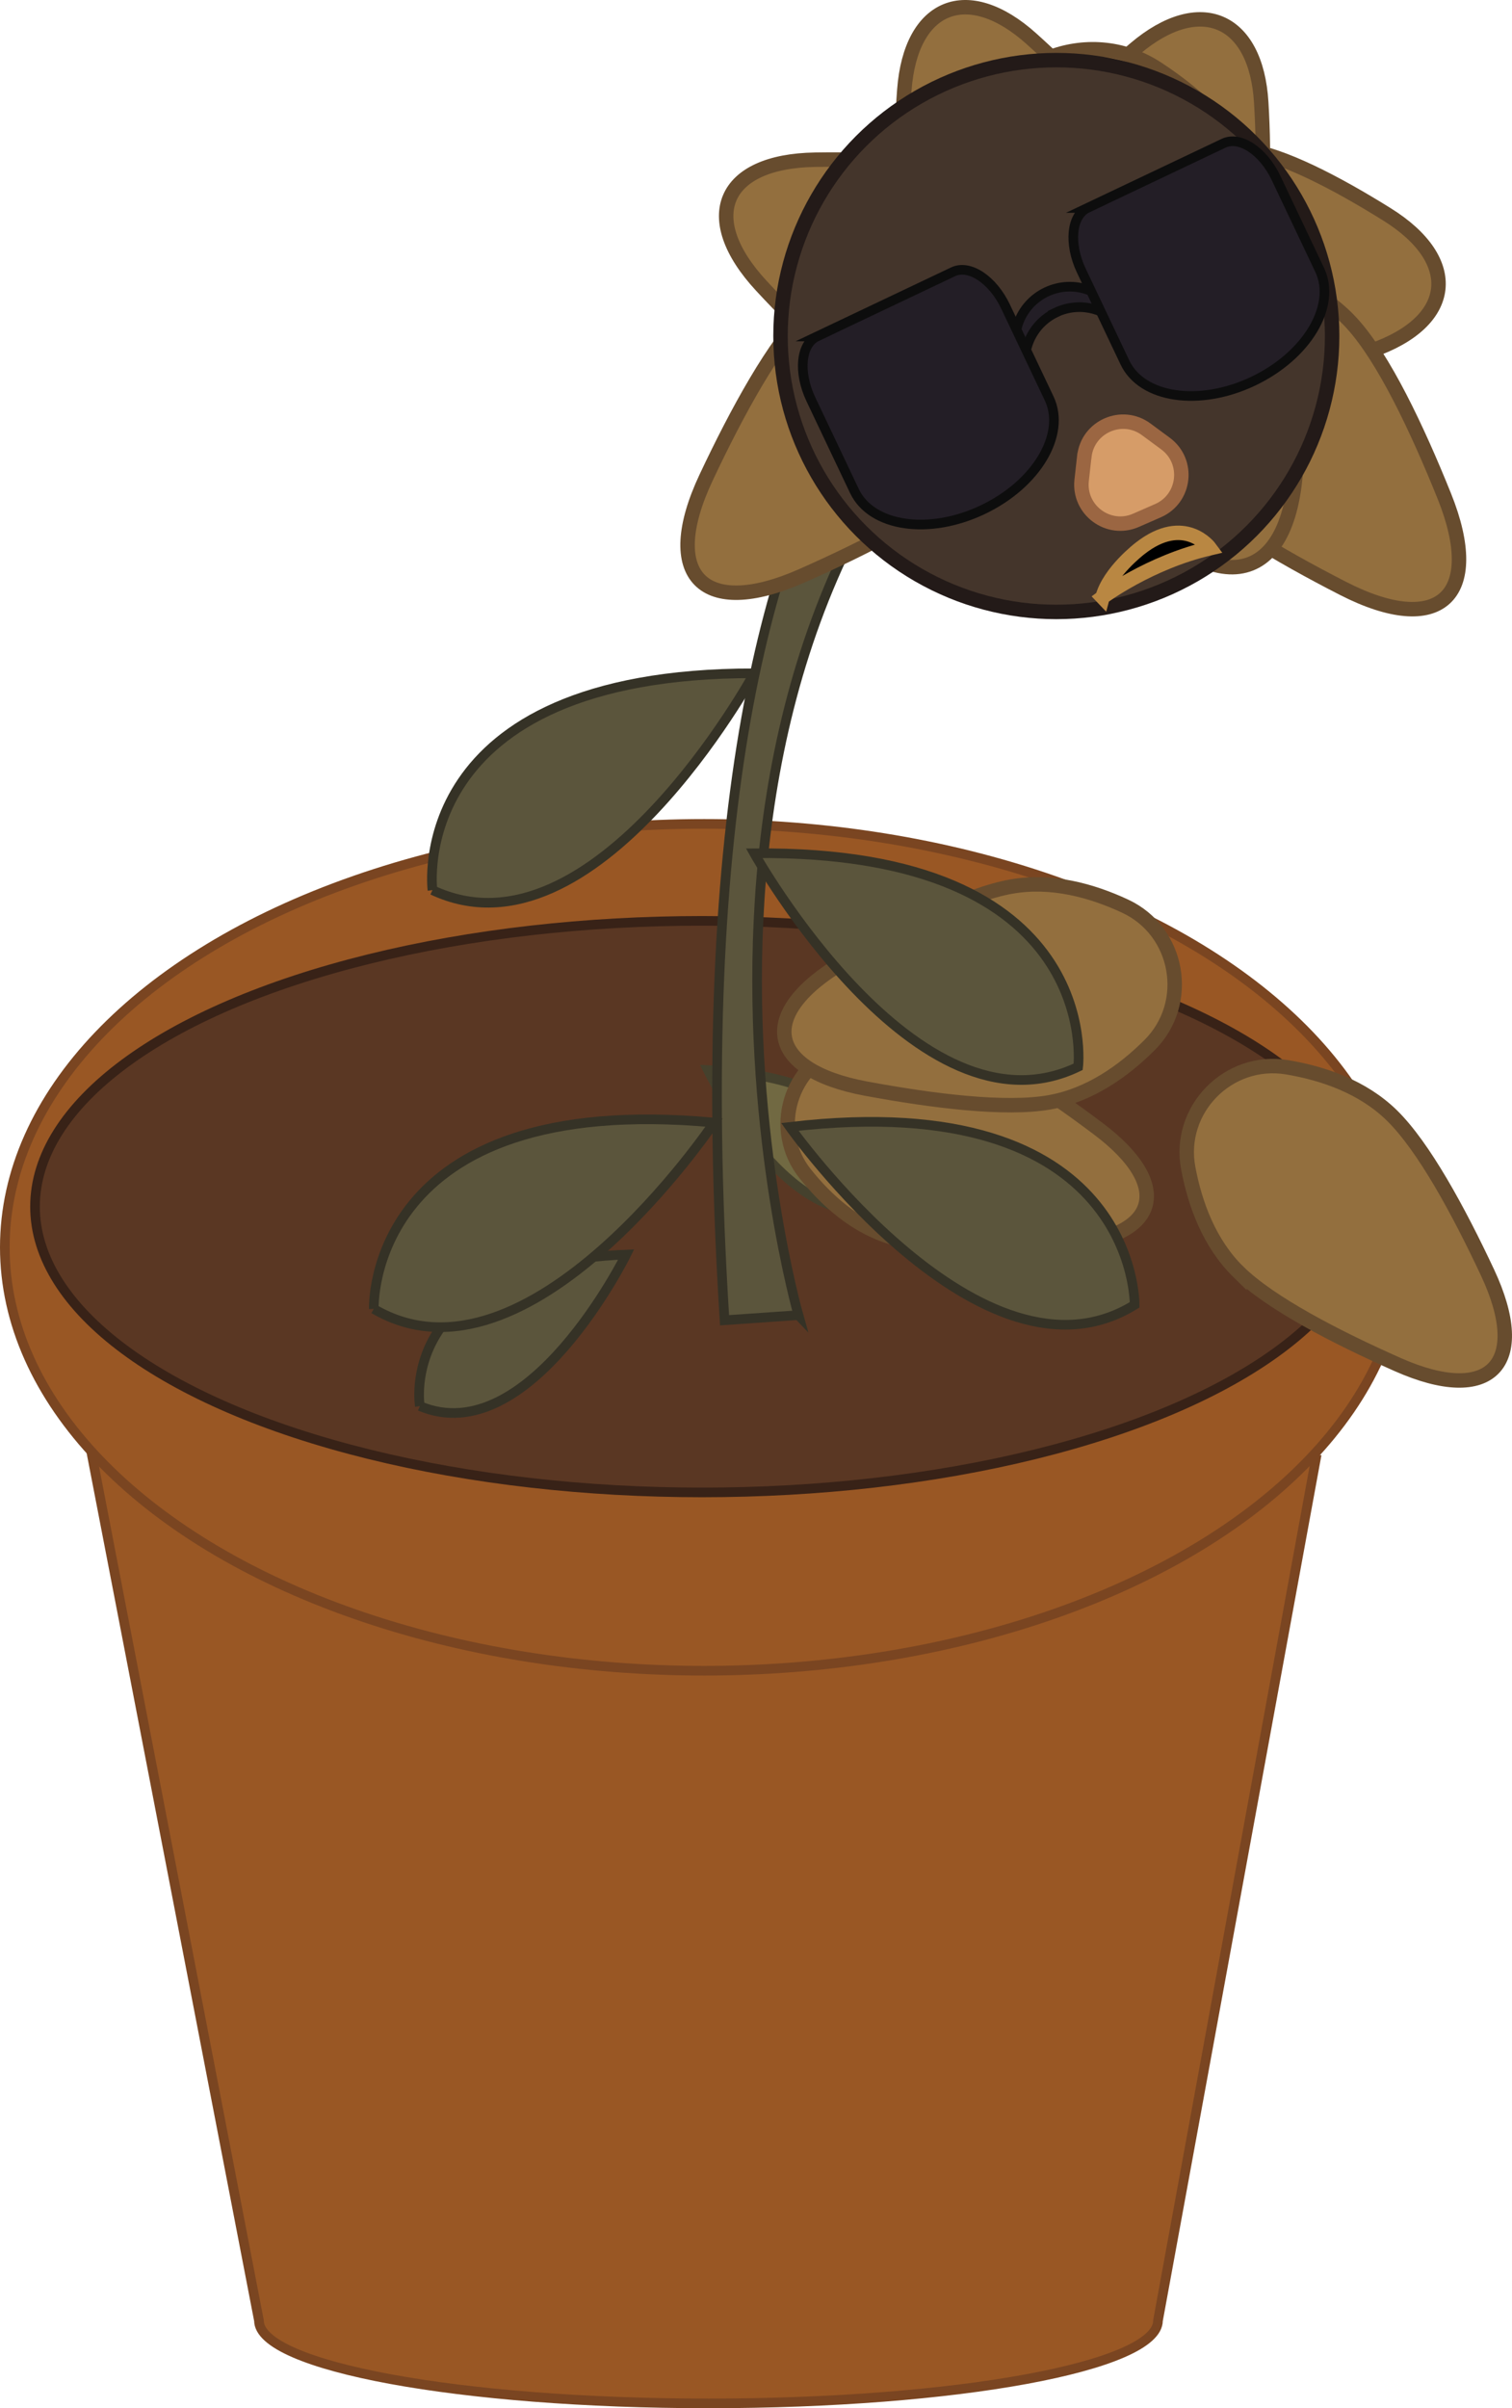 <?xml version="1.0" encoding="UTF-8"?>
<svg id="Layer_1" data-name="Layer 1" xmlns="http://www.w3.org/2000/svg" viewBox="0 0 313.96 499.86">
  <defs>
    <style>
      .cls-1 {
        stroke: #b98742;
      }

      .cls-1, .cls-2, .cls-3, .cls-4, .cls-5, .cls-6, .cls-7, .cls-8, .cls-9 {
        stroke-miterlimit: 10;
      }

      .cls-1, .cls-2, .cls-6, .cls-8 {
        stroke-width: 3px;
      }

      .cls-2 {
        fill: #936f3e;
        stroke: #674c2e;
      }

      .cls-3 {
        fill: #716942;
        stroke: #45412d;
      }

      .cls-3, .cls-4, .cls-5, .cls-7, .cls-9 {
        stroke-width: 2px;
      }

      .cls-4 {
        fill: #5a3723;
        stroke: #382217;
      }

      .cls-5 {
        fill: #995724;
        stroke: #7a4521;
      }

      .cls-6 {
        fill: #44352b;
        stroke: #231a18;
      }

      .cls-7 {
        fill: #231e26;
        stroke: #0d0d0d;
      }

      .cls-8 {
        fill: #d69c68;
        stroke: #9b6642;
      }

      .cls-9 {
        fill: #5b553c;
        stroke: #353226;
      }
    </style>
  </defs>
  <g>
    <g>
      <path class="cls-5" d="M18.93,301.23l34.84,180.45c0,9.49,41.79,17.19,93.34,17.19s93.34-7.7,93.34-17.19l32.74-178.64-254.27-1.81Z"/>
      <ellipse class="cls-5" cx="146.21" cy="258.9" rx="145.21" ry="87.89"/>
      <ellipse class="cls-4" cx="145.8" cy="250.46" rx="138.53" ry="59.32"/>
    </g>
    <g>
      <g>
        <path class="cls-3" d="M147,222.11s17.54,36.18,37.5,27.94c0,0,4.63-25.95-37.5-27.94Z"/>
        <path class="cls-9" d="M89.8,184.76s-5.85-45.02,66.81-45.01c0,0-33.14,60.82-66.81,45.01"/>
      </g>
      <path class="cls-9" d="M165.79,272.99s-41.7-146.03,58.74-216.82l-8.71-3.08s-78.93,6.41-65.37,220.95l15.33-1.06Z"/>
    </g>
    <g>
      <g>
        <path class="cls-2" d="M257.17,264.03c-6.03-5.91-9.02-14.01-10.44-21.57-2.28-12.15,8.32-22.96,20.51-20.93,7.59,1.27,15.74,4.09,21.78,10,6.61,6.48,13.84,19.78,19.86,32.61,8.94,19.09.56,27.64-18.7,19.08-12.95-5.75-26.39-12.72-33.01-19.2Z"/>
        <path class="cls-2" d="M185.27,256.88c-7.58-2.24-13.6-7.63-18.09-13.26-7.21-9.05-3.19-22.64,7.79-26.3,6.83-2.28,14.81-3.52,22.4-1.27,8.31,2.46,20.12,10.29,30.72,18.27,15.76,11.86,12.58,22.61-7.1,23.98-13.23.92-27.4,1.06-35.71-1.41Z"/>
      </g>
      <g>
        <path class="cls-2" d="M259.52,52.28c-2.64,6.17-8.69,10.33-14.98,13.09-10.11,4.44-24.94-1.9-28.71-12.28-2.35-6.46-3.52-13.71-.88-19.88,2.9-6.77,11.77-15.49,20.77-23.12,13.39-11.34,25.12-6.33,26.17,11.19.7,11.78.53,24.22-2.37,30.99Z"/>
        <path class="cls-2" d="M253.07,79.29c-6.99-.78-13.01-5.41-17.71-10.66-7.55-8.44-5.76-24.47,3.47-31.03,5.74-4.08,12.63-7.27,19.62-6.49,7.67.86,19.12,6.89,29.52,13.37,15.47,9.63,14.05,22.31-3.16,28.29-11.57,4.02-24.08,7.38-31.74,6.52Z"/>
        <path class="cls-2" d="M244.9,99.77c-6.07-6.64-8.77-15.43-9.83-23.56-1.71-13.06,10.2-23.94,23.05-21.05,8,1.79,16.51,5.28,22.57,11.92,6.65,7.29,13.56,21.86,19.2,35.86,8.39,20.83-1.03,29.43-21.02,19.19-13.44-6.88-27.32-15.08-33.98-22.37Z"/>
        <path class="cls-2" d="M203.97,62.32c-4.34-10.82-3.61-22.7-1.21-33.04,3.87-16.61,23.26-24.39,37.53-15.05,8.88,5.81,17.62,13.91,21.95,24.73,4.75,11.86,6.5,32.68,6.97,52.22.7,29.07-14.64,35.22-34.22,13.72-13.16-14.46-26.28-30.72-31.03-42.58Z"/>
        <path class="cls-2" d="M210.03,184.02c8.31-1.46,16.63.82,23.6,4.07,11.2,5.22,13.82,20.12,5.07,28.84-5.44,5.43-12.48,10.41-20.8,11.88-9.12,1.6-24.13-.26-38.05-2.84-20.71-3.84-22.78-15.62-4.63-26.3,12.21-7.18,25.68-14.05,34.8-15.65Z"/>
        <path class="cls-2" d="M167.83,64.44c6.44-6.29,15.13-9.28,23.22-10.61,13-2.14,24.26,9.4,21.81,22.34-1.53,8.05-4.73,16.67-11.16,22.96-7.06,6.89-21.39,14.28-35.2,20.39-20.54,9.08-29.45-.05-19.89-20.37,6.43-13.66,14.16-27.81,21.22-34.71Z"/>
        <path class="cls-2" d="M203.57,36.92c6.93,2.96,11.78,9.31,15.11,15.85,5.34,10.49-1,25.32-12.28,28.71-7.02,2.11-14.96,2.98-21.89.02-7.6-3.25-17.61-12.67-26.42-22.18-13.11-14.15-8.09-25.88,11.19-26.17,12.96-.2,26.69.53,34.29,3.78Z"/>
        <path class="cls-2" d="M234.63,32.16c2.54,6.35,1.24,13.67-1.21,20.16-3.95,10.42-18.92,16.42-28.98,11.62-6.26-2.99-12.26-7.39-14.8-13.74-2.79-6.96-2.76-19.6-1.86-31.54,1.34-17.76,13.18-22.51,26.42-10.59,8.9,8.01,17.65,17.13,20.44,24.09Z"/>
      </g>
    </g>
    <g>
      <circle class="cls-6" cx="219.34" cy="69.75" r="57.27"/>
      <path class="cls-1" d="M228.92,123.98s9.71-7.25,22.33-10.19c0,0-5.28-7.22-14.56.07,0,0-6.38,4.87-7.76,10.13Z"/>
      <path class="cls-8" d="M225.15,94.74l-.55,4.95c-.69,6.19,5.58,10.81,11.28,8.31l4.57-2c5.71-2.5,6.57-10.23,1.56-13.93l-4.01-2.96c-5.01-3.69-12.15-.57-12.84,5.62Z"/>
      <g>
        <path class="cls-7" d="M219.28,64.85c4.92-2.34,10.69-.81,13.87,3.36-.18-.75-.44-1.5-.78-2.23-2.68-5.65-9.44-8.06-15.1-5.37s-8.06,9.44-5.37,15.1c.35.73.76,1.4,1.23,2.02-1.22-5.1,1.23-10.53,6.16-12.87Z"/>
        <path class="cls-7" d="M169.63,69.85c-3.35,1.59-3.92,7.41-1.27,13l9.05,19.06c3.54,7.46,15.47,9.2,26.63,3.9,11.17-5.3,17.35-15.65,13.81-23.11l-9.05-19.06c-2.65-5.59-7.52-8.82-10.88-7.23l-28.3,13.44Z"/>
        <path class="cls-7" d="M225.8,43.17c-3.35,1.59-3.92,7.41-1.27,13l9.05,19.06c3.54,7.46,15.47,9.2,26.63,3.9s17.35-15.65,13.81-23.11l-9.05-19.06c-2.65-5.59-7.52-8.82-10.88-7.23l-28.3,13.44Z"/>
      </g>
    </g>
  </g>
  <g>
    <path class="cls-9" d="M156.61,177.11s33.77,60.48,67.27,44.32c0,0,5.39-45.08-67.27-44.32Z"/>
    <path class="cls-9" d="M87.18,291.86s-5.06-29.53,42.84-31.45c0,0-20.23,40.98-42.84,31.45"/>
  </g>
  <g>
    <path class="cls-9" d="M164.01,233.91s39.99,56.55,71.59,36.93c0,0,.58-45.4-71.59-36.93Z"/>
    <path class="cls-9" d="M77.62,271.69s-1.69-45.37,70.66-38.68c0,0-38.59,57.52-70.66,38.68"/>
  </g>
</svg>